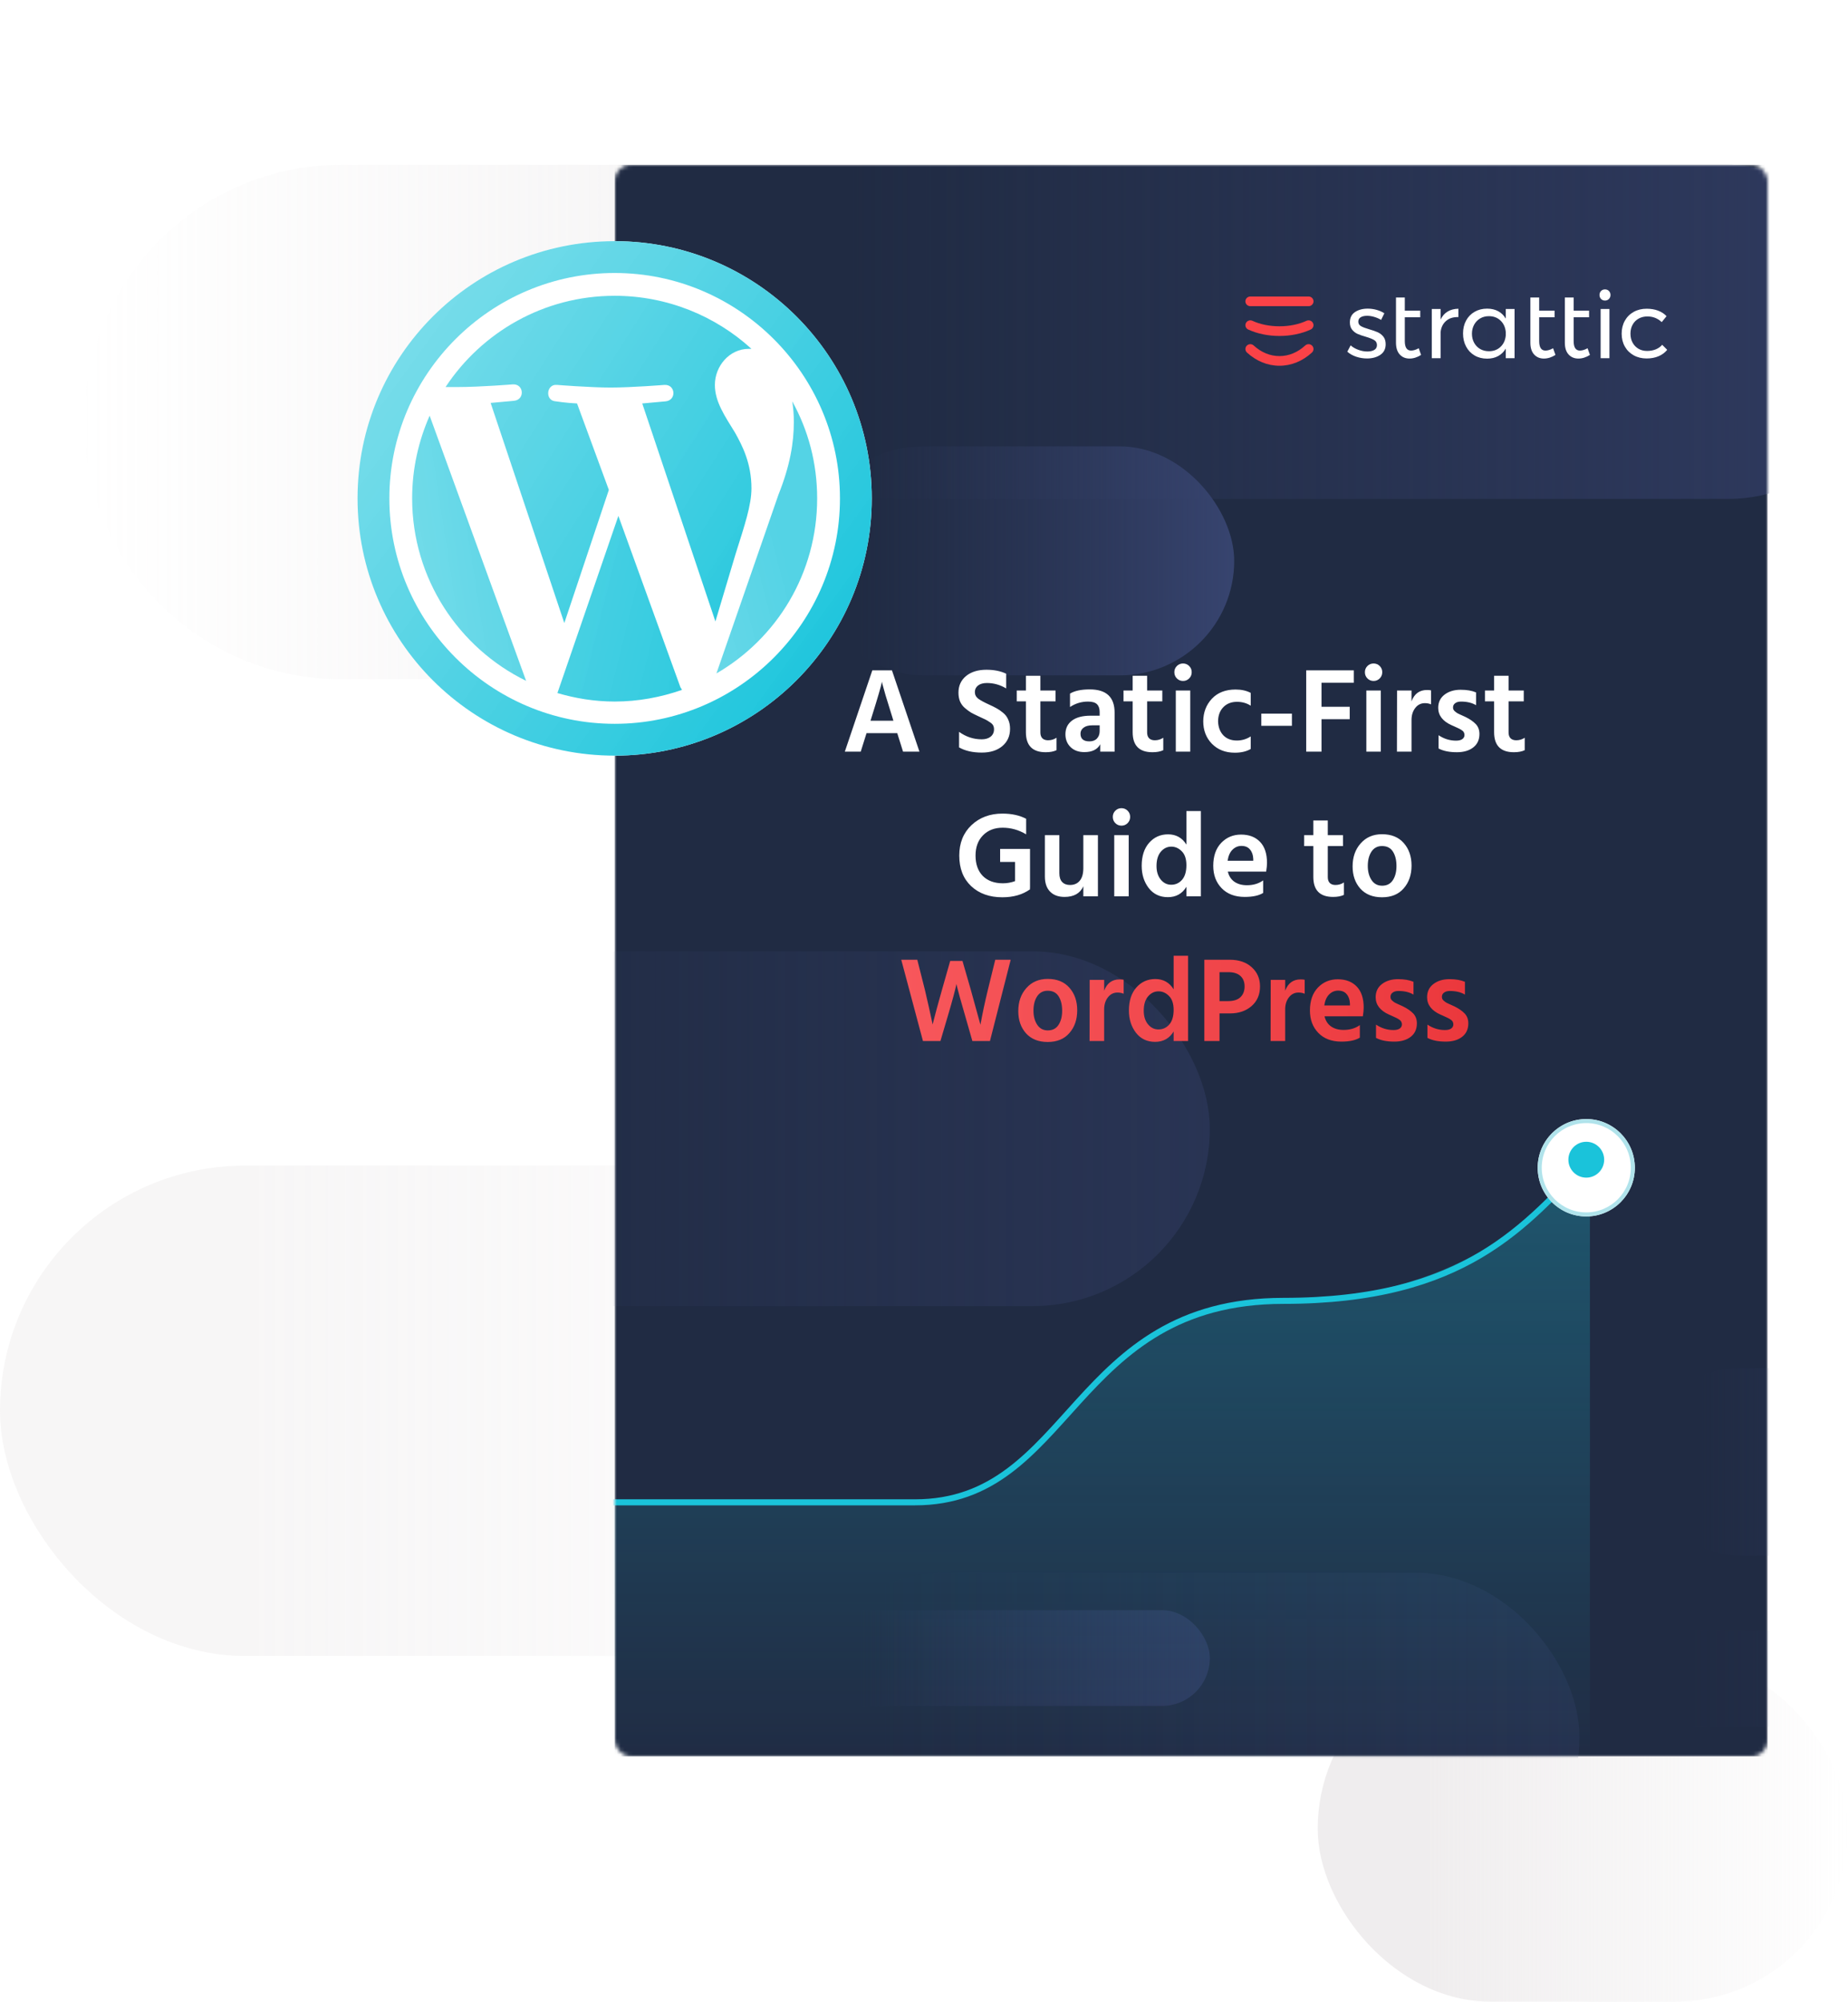<svg width="460" height="498" viewBox="0 0 460 498" fill="none" xmlns="http://www.w3.org/2000/svg">
<rect opacity="0.5" y="290" width="299" height="122" rx="61" fill="url(#paint0_linear)"/>
<rect x="328" y="412" width="132" height="86" rx="43" fill="url(#paint1_linear)"/>
<path fill-rule="evenodd" clip-rule="evenodd" d="M324.367 105C324.367 140.346 295.713 169 260.367 169L85.002 169C49.656 169 21.002 140.346 21.002 105C21.002 69.654 49.656 41 85.002 41L260.367 41C295.713 41 324.367 69.654 324.367 105Z" fill="url(#paint2_linear)"/>
<circle cx="257.996" cy="105" r="45" stroke="url(#paint3_linear)" stroke-width="2"/>
<mask id="mask0" mask-type="alpha" maskUnits="userSpaceOnUse" x="153" y="41" width="287" height="396">
<rect x="153" y="41" width="287" height="396" rx="4" fill="#2F3A5F"/>
</mask>
<g mask="url(#mask0)">
<rect x="153" y="41" width="287" height="396" fill="#202B43"/>
<rect x="176.914" y="41" width="291.425" height="83.131" rx="38.102" fill="url(#paint4_linear)"/>
<rect opacity="0.4" x="194.66" y="391.27" width="198.486" height="81.73" rx="40.865" fill="url(#paint5_linear)"/>
<rect x="201.199" y="111.054" width="106.015" height="56.977" rx="28.489" fill="url(#paint6_linear)"/>
<rect x="409.492" y="340.364" width="117.224" height="46.703" rx="23.351" fill="url(#paint7_linear)"/>
<rect opacity="0.4" x="408.559" y="405.748" width="98.543" height="23.818" rx="11.909" fill="url(#paint8_linear)"/>
<rect x="202.602" y="400.611" width="98.543" height="23.818" rx="11.909" fill="url(#paint9_linear)"/>
<rect opacity="0.6" x="67.629" y="236.684" width="233.514" height="88.268" rx="44.134" fill="url(#paint10_linear)"/>
<path d="M227.762 373.465H143.762V441.091H227.762H311.762H395.762V288.091C395.762 288.091 372.444 323.522 319.487 323.522C266.531 323.522 266.882 373.465 227.762 373.465Z" fill="url(#paint11_linear)"/>
<path d="M143.762 373.771C143.762 373.771 188.641 373.771 227.762 373.771C266.882 373.771 266.531 323.649 319.487 323.649C364.762 323.649 379.762 304.921 395.762 288.091" stroke="#1AC3DA" stroke-width="1.5"/>
<g filter="url(#filter0_d)">
<ellipse cx="394.851" cy="288.529" rx="12.089" ry="12.113" fill="white"/>
<path d="M406.441 288.529C406.441 294.943 401.251 300.141 394.851 300.141C388.451 300.141 383.262 294.943 383.262 288.529C383.262 282.114 388.451 276.916 394.851 276.916C401.251 276.916 406.441 282.114 406.441 288.529Z" stroke="#B0E3EB"/>
</g>
<ellipse cx="394.852" cy="288.529" rx="4.454" ry="4.463" fill="#1AC3DA"/>
</g>
<g filter="url(#filter1_d)">
<circle cx="153" cy="74" r="64" fill="white"/>
<path d="M153.925 78.355L138.75 122.429C143.237 123.748 147.987 124.54 153.002 124.54C158.808 124.54 164.482 123.485 169.76 121.637C169.628 121.373 169.496 121.241 169.364 120.977L153.925 78.355Z" fill="url(#paint12_linear)"/>
<path d="M102.59 74C102.59 93.926 114.202 111.212 130.961 119.394L106.944 53.414C104.173 59.748 102.59 66.61 102.59 74Z" fill="url(#paint13_linear)"/>
<path d="M187.05 71.493C187.05 65.291 184.807 60.936 182.96 57.637C180.452 53.546 177.945 49.983 177.945 45.761C177.945 41.142 181.508 36.788 186.391 36.788C186.654 36.788 186.786 36.788 187.05 36.788C178.077 28.606 166.069 23.592 153.005 23.592C135.323 23.592 119.883 32.697 110.91 46.289C112.098 46.289 113.153 46.289 114.209 46.289C119.487 46.289 127.669 45.629 127.669 45.629C130.44 45.497 130.704 49.456 127.933 49.719C127.933 49.719 125.162 49.983 122.127 50.247L140.469 105.01L151.553 71.889L143.636 50.379C140.865 50.247 138.358 49.852 138.358 49.852C135.586 49.719 135.982 45.497 138.621 45.761C138.621 45.761 146.935 46.42 151.949 46.42C157.228 46.42 165.409 45.761 165.409 45.761C168.18 45.629 168.444 49.588 165.673 49.852C165.673 49.852 162.902 50.115 159.867 50.379L178.077 104.614L183.092 87.856C185.335 80.73 187.05 75.715 187.05 71.493Z" fill="url(#paint14_linear)"/>
<path d="M197.202 49.852C197.466 51.435 197.598 53.151 197.598 54.998C197.598 60.144 196.674 65.819 193.771 73.076L178.332 117.546C193.375 108.837 203.404 92.606 203.404 74C203.404 65.159 201.161 56.977 197.202 49.852Z" fill="url(#paint15_linear)"/>
<path d="M153 10C117.635 10 89 38.635 89 74C89 109.365 117.635 138 153 138C188.365 138 217 109.365 217 74C217 38.635 188.365 10 153 10ZM153 130.082C122.122 130.082 96.918 104.878 96.918 74C96.918 43.122 122.122 17.918 153 17.918C183.878 17.918 209.082 43.122 209.082 74C209.082 104.878 183.878 130.082 153 130.082Z" fill="url(#paint16_linear)"/>
</g>
<path d="M216.683 179.32H222.383L222.113 178.42C221.433 176.26 220.873 174.45 220.433 172.99C220.013 171.51 219.753 170.58 219.653 170.2L219.533 169.6C219.353 170.6 218.493 173.55 216.953 178.45L216.683 179.32ZM224.783 187L223.343 182.41H215.693L214.253 187H210.293L217.133 166.78H222.023L228.863 187H224.783ZM250.459 167.62V171.28C248.959 170.38 247.359 169.93 245.659 169.93C244.719 169.93 243.979 170.14 243.439 170.56C242.919 170.98 242.659 171.52 242.659 172.18C242.659 172.84 242.939 173.39 243.499 173.83C244.079 174.25 244.939 174.72 246.079 175.24C246.879 175.6 247.529 175.92 248.029 176.2C248.529 176.46 249.069 176.83 249.649 177.31C250.249 177.79 250.689 178.37 250.969 179.05C251.269 179.71 251.419 180.47 251.419 181.33C251.419 183.13 250.769 184.57 249.469 185.65C248.189 186.71 246.499 187.24 244.399 187.24C242.119 187.24 240.229 186.81 238.729 185.95V182.08C240.449 183.32 242.329 183.94 244.369 183.94C245.289 183.94 246.029 183.72 246.589 183.28C247.149 182.82 247.429 182.21 247.429 181.45C247.429 181.09 247.359 180.77 247.219 180.49C247.079 180.21 246.789 179.93 246.349 179.65C245.929 179.37 245.599 179.17 245.359 179.05C245.139 178.93 244.669 178.71 243.949 178.39C243.749 178.29 243.599 178.22 243.499 178.18C242.759 177.84 242.159 177.54 241.699 177.28C241.239 177 240.739 176.63 240.199 176.17C239.659 175.71 239.249 175.16 238.969 174.52C238.709 173.88 238.579 173.15 238.579 172.33C238.579 170.61 239.209 169.23 240.469 168.19C241.749 167.15 243.439 166.63 245.539 166.63C247.439 166.63 249.079 166.96 250.459 167.62ZM258.967 174.49V182.23C258.967 182.87 259.137 183.36 259.477 183.7C259.817 184.02 260.287 184.18 260.887 184.18C261.647 184.18 262.347 183.97 262.987 183.55V186.64C262.287 186.98 261.387 187.15 260.287 187.15C257.007 187.15 255.367 185.49 255.367 182.17V174.49H253.087V171.79H255.367V168.13H258.967V171.79H262.747V174.49H258.967ZM273.724 180.46H271.864C270.924 180.46 270.204 180.66 269.704 181.06C269.204 181.44 268.954 181.93 268.954 182.53C268.954 183.81 269.694 184.45 271.174 184.45C271.974 184.45 272.594 184.22 273.034 183.76C273.494 183.28 273.724 182.66 273.724 181.9V180.46ZM266.344 175.9V172.57C267.484 171.87 269.124 171.52 271.264 171.52C275.384 171.52 277.444 173.44 277.444 177.28V187H273.874V185.17C273.174 186.47 271.854 187.12 269.914 187.12C268.474 187.12 267.324 186.7 266.464 185.86C265.624 185.02 265.204 183.96 265.204 182.68C265.204 181.24 265.744 180.11 266.824 179.29C267.904 178.47 269.464 178.06 271.504 178.06H273.724V177.13C273.724 176.29 273.504 175.65 273.064 175.21C272.624 174.77 271.874 174.55 270.814 174.55C269.194 174.55 267.704 175 266.344 175.9ZM285.539 174.49V182.23C285.539 182.87 285.709 183.36 286.049 183.7C286.389 184.02 286.859 184.18 287.459 184.18C288.219 184.18 288.919 183.97 289.559 183.55V186.64C288.859 186.98 287.959 187.15 286.859 187.15C283.579 187.15 281.939 185.49 281.939 182.17V174.49H279.659V171.79H281.939V168.13H285.539V171.79H289.319V174.49H285.539ZM292.676 187V171.79H296.276V187H292.676ZM292.316 167.23C292.316 166.63 292.526 166.12 292.946 165.7C293.366 165.28 293.876 165.07 294.476 165.07C295.076 165.07 295.586 165.28 296.006 165.7C296.426 166.12 296.636 166.63 296.636 167.23C296.636 167.85 296.426 168.37 296.006 168.79C295.586 169.21 295.076 169.42 294.476 169.42C293.876 169.42 293.366 169.21 292.946 168.79C292.526 168.37 292.316 167.85 292.316 167.23ZM303.199 179.44C303.239 180.88 303.669 182.04 304.489 182.92C305.329 183.8 306.459 184.24 307.879 184.24C309.119 184.24 310.269 183.9 311.329 183.22V186.34C310.269 186.96 308.949 187.27 307.369 187.27C305.029 187.27 303.129 186.53 301.669 185.05C300.229 183.57 299.509 181.7 299.509 179.44C299.529 177.22 300.249 175.35 301.669 173.83C303.109 172.31 305.069 171.55 307.549 171.55C309.029 171.55 310.289 171.83 311.329 172.39V175.57C310.329 174.93 309.189 174.61 307.909 174.61C306.509 174.61 305.379 175.05 304.519 175.93C303.659 176.81 303.219 177.98 303.199 179.44ZM313.961 180.58V177.55H321.581V180.58H313.961ZM336.987 169.87H328.947V175.84H335.967V178.93H328.947V187H325.137V166.78H336.987V169.87ZM340.108 187V171.79H343.708V187H340.108ZM339.748 167.23C339.748 166.63 339.958 166.12 340.378 165.7C340.798 165.28 341.308 165.07 341.908 165.07C342.508 165.07 343.018 165.28 343.438 165.7C343.858 166.12 344.068 166.63 344.068 167.23C344.068 167.85 343.858 168.37 343.438 168.79C343.018 169.21 342.508 169.42 341.908 169.42C341.308 169.42 340.798 169.21 340.378 168.79C339.958 168.37 339.748 167.85 339.748 167.23ZM351.351 171.79V174.49C352.051 172.61 353.331 171.67 355.191 171.67C355.611 171.67 355.951 171.7 356.211 171.76V175.24C355.751 175.04 355.241 174.94 354.681 174.94C353.701 174.94 352.901 175.34 352.281 176.14C351.661 176.94 351.351 177.94 351.351 179.14V187H347.721L347.751 171.79H351.351ZM367.417 172.27V175.45C366.417 174.85 365.167 174.55 363.667 174.55C363.047 174.55 362.557 174.69 362.197 174.97C361.857 175.23 361.687 175.57 361.687 175.99C361.687 176.15 361.707 176.3 361.747 176.44C361.807 176.58 361.897 176.72 362.017 176.86C362.157 176.98 362.287 177.09 362.407 177.19C362.527 177.29 362.697 177.4 362.917 177.52C363.137 177.62 363.327 177.71 363.487 177.79C363.647 177.87 363.867 177.97 364.147 178.09C364.427 178.21 364.647 178.31 364.807 178.39C365.867 178.91 366.707 179.49 367.327 180.13C367.947 180.77 368.257 181.6 368.257 182.62C368.257 184.04 367.747 185.15 366.727 185.95C365.707 186.75 364.347 187.15 362.647 187.15C360.767 187.15 359.247 186.84 358.087 186.22V182.92C359.427 183.82 360.877 184.27 362.437 184.27C363.097 184.27 363.607 184.15 363.967 183.91C364.347 183.65 364.537 183.3 364.537 182.86C364.537 182.6 364.477 182.37 364.357 182.17C364.237 181.95 364.007 181.74 363.667 181.54C363.327 181.34 363.057 181.2 362.857 181.12C362.677 181.02 362.307 180.85 361.747 180.61C361.687 180.59 361.637 180.57 361.597 180.55C361.577 180.53 361.537 180.51 361.477 180.49C361.417 180.47 361.367 180.45 361.327 180.43C359.107 179.43 357.997 177.99 357.997 176.11C357.997 174.71 358.527 173.61 359.587 172.81C360.647 172.01 361.977 171.61 363.577 171.61C365.117 171.61 366.397 171.83 367.417 172.27ZM375.51 174.49V182.23C375.51 182.87 375.68 183.36 376.02 183.7C376.36 184.02 376.83 184.18 377.43 184.18C378.19 184.18 378.89 183.97 379.53 183.55V186.64C378.83 186.98 377.93 187.15 376.83 187.15C373.55 187.15 371.91 185.49 371.91 182.17V174.49H369.63V171.79H371.91V168.13H375.51V171.79H379.29V174.49H375.51ZM256.39 211.21V220.93H256.36L256.39 221.26C254.55 222.58 252.25 223.24 249.49 223.24C246.29 223.24 243.7 222.31 241.72 220.45C239.76 218.59 238.78 216.06 238.78 212.86C238.78 209.74 239.79 207.22 241.81 205.3C243.85 203.38 246.42 202.42 249.52 202.42C251.82 202.42 253.79 202.85 255.43 203.71V207.58C253.59 206.48 251.64 205.93 249.58 205.93C247.56 205.93 245.93 206.56 244.69 207.82C243.45 209.08 242.83 210.76 242.83 212.86C242.83 215 243.43 216.69 244.63 217.93C245.85 219.15 247.52 219.76 249.64 219.76C250.68 219.76 251.69 219.58 252.67 219.22V214.45H248.95V211.21H256.39ZM269.661 207.79H273.291V223H269.661V220.51C268.861 222.27 267.301 223.15 264.981 223.15C263.441 223.15 262.241 222.71 261.381 221.83C260.521 220.95 260.091 219.7 260.091 218.08V207.79H263.691V217.24C263.691 218.2 263.921 218.93 264.381 219.43C264.861 219.93 265.511 220.18 266.331 220.18C267.371 220.18 268.181 219.83 268.761 219.13C269.361 218.43 269.661 217.37 269.661 215.95V207.79ZM277.354 223V207.79H280.954V223H277.354ZM276.994 203.23C276.994 202.63 277.204 202.12 277.624 201.7C278.044 201.28 278.554 201.07 279.154 201.07C279.754 201.07 280.264 201.28 280.684 201.7C281.104 202.12 281.314 202.63 281.314 203.23C281.314 203.85 281.104 204.37 280.684 204.79C280.264 205.21 279.754 205.42 279.154 205.42C278.554 205.42 278.044 205.21 277.624 204.79C277.204 204.37 276.994 203.85 276.994 203.23ZM291.537 220.12C292.617 220.12 293.517 219.71 294.237 218.89C294.957 218.05 295.317 216.84 295.317 215.26C295.317 213.72 294.937 212.57 294.177 211.81C293.417 211.03 292.547 210.64 291.567 210.64C290.527 210.64 289.647 211.07 288.927 211.93C288.227 212.77 287.877 213.95 287.877 215.47C287.877 216.85 288.227 217.97 288.927 218.83C289.627 219.69 290.497 220.12 291.537 220.12ZM295.317 201.79H298.917V223H295.317V220.63C294.277 222.35 292.737 223.21 290.697 223.21C288.697 223.21 287.107 222.45 285.927 220.93C284.767 219.41 284.187 217.57 284.187 215.41C284.187 213.01 284.797 211.11 286.017 209.71C287.257 208.29 288.837 207.58 290.757 207.58C292.737 207.58 294.257 208.43 295.317 210.13V201.79ZM311.959 214.15V213.7C311.919 212.72 311.649 211.94 311.149 211.36C310.669 210.76 309.959 210.46 309.019 210.46C308.159 210.46 307.409 210.78 306.769 211.42C306.149 212.04 305.749 212.95 305.569 214.15H311.959ZM314.419 219.04V222.16C313.359 222.82 311.829 223.15 309.829 223.15C307.409 223.15 305.499 222.43 304.099 220.99C302.699 219.55 301.999 217.69 301.999 215.41C301.999 212.99 302.659 211.09 303.979 209.71C305.299 208.33 306.949 207.64 308.929 207.64C310.909 207.64 312.479 208.24 313.639 209.44C314.799 210.64 315.379 212.39 315.379 214.69C315.379 215.25 315.309 215.97 315.169 216.85H305.629C305.889 217.95 306.429 218.79 307.249 219.37C308.089 219.95 309.129 220.24 310.369 220.24C311.969 220.24 313.319 219.84 314.419 219.04ZM330.51 210.49V218.23C330.51 218.87 330.68 219.36 331.02 219.7C331.36 220.02 331.83 220.18 332.43 220.18C333.19 220.18 333.89 219.97 334.53 219.55V222.64C333.83 222.98 332.93 223.15 331.83 223.15C328.55 223.15 326.91 221.49 326.91 218.17V210.49H324.63V207.79H326.91V204.13H330.51V207.79H334.29V210.49H330.51ZM344.007 223.24C341.707 223.24 339.907 222.52 338.607 221.08C337.327 219.64 336.687 217.8 336.687 215.56C336.687 213.24 337.357 211.33 338.697 209.83C340.037 208.31 341.807 207.55 344.007 207.55C346.347 207.55 348.157 208.29 349.437 209.77C350.717 211.23 351.357 213.09 351.357 215.35C351.357 217.65 350.707 219.54 349.407 221.02C348.127 222.5 346.327 223.24 344.007 223.24ZM344.007 210.49C342.867 210.49 341.987 210.96 341.367 211.9C340.767 212.84 340.467 214.02 340.467 215.44C340.467 216.84 340.777 218.01 341.397 218.95C342.017 219.89 342.897 220.36 344.037 220.36C345.217 220.36 346.107 219.9 346.707 218.98C347.307 218.06 347.607 216.89 347.607 215.47C347.607 214.01 347.317 212.82 346.737 211.9C346.157 210.96 345.247 210.49 344.007 210.49Z" fill="white"/>
<path d="M236.519 239.08H239.579L241.649 246.25L244.049 254.95C244.549 252.17 245.169 249.26 245.909 246.22L247.739 238.78H251.579L246.419 259H242.039L240.209 252.61C239.709 250.91 239.279 249.41 238.919 248.11C238.579 246.81 238.349 245.94 238.229 245.5L238.079 244.81C237.799 246.21 237.099 248.81 235.979 252.61L234.089 259H229.739L224.339 238.78H228.329L230.219 246.25C230.539 247.59 230.859 248.98 231.179 250.42C231.499 251.86 231.739 252.96 231.899 253.72L232.139 254.89C232.779 252.37 233.559 249.49 234.479 246.25L236.519 239.08ZM260.789 259.24C258.489 259.24 256.689 258.52 255.389 257.08C254.109 255.64 253.469 253.8 253.469 251.56C253.469 249.24 254.139 247.33 255.479 245.83C256.819 244.31 258.589 243.55 260.789 243.55C263.129 243.55 264.939 244.29 266.219 245.77C267.499 247.23 268.139 249.09 268.139 251.35C268.139 253.65 267.489 255.54 266.189 257.02C264.909 258.5 263.109 259.24 260.789 259.24ZM260.789 246.49C259.649 246.49 258.769 246.96 258.149 247.9C257.549 248.84 257.249 250.02 257.249 251.44C257.249 252.84 257.559 254.01 258.179 254.95C258.799 255.89 259.679 256.36 260.819 256.36C261.999 256.36 262.889 255.9 263.489 254.98C264.089 254.06 264.389 252.89 264.389 251.47C264.389 250.01 264.099 248.82 263.519 247.9C262.939 246.96 262.029 246.49 260.789 246.49ZM274.842 243.79V246.49C275.542 244.61 276.822 243.67 278.682 243.67C279.102 243.67 279.442 243.7 279.702 243.76V247.24C279.242 247.04 278.732 246.94 278.172 246.94C277.192 246.94 276.392 247.34 275.772 248.14C275.152 248.94 274.842 249.94 274.842 251.14V259H271.212L271.242 243.79H274.842ZM288.358 256.12C289.438 256.12 290.338 255.71 291.058 254.89C291.778 254.05 292.138 252.84 292.138 251.26C292.138 249.72 291.758 248.57 290.998 247.81C290.238 247.03 289.368 246.64 288.388 246.64C287.348 246.64 286.468 247.07 285.748 247.93C285.048 248.77 284.698 249.95 284.698 251.47C284.698 252.85 285.048 253.97 285.748 254.83C286.448 255.69 287.318 256.12 288.358 256.12ZM292.138 237.79H295.738V259H292.138V256.63C291.098 258.35 289.558 259.21 287.518 259.21C285.518 259.21 283.928 258.45 282.748 256.93C281.588 255.41 281.008 253.57 281.008 251.41C281.008 249.01 281.618 247.11 282.838 245.71C284.078 244.29 285.658 243.58 287.578 243.58C289.558 243.58 291.078 244.43 292.138 246.13V237.79ZM303.561 249.07H305.691C307.071 249.07 308.101 248.74 308.781 248.08C309.461 247.42 309.801 246.53 309.801 245.41C309.801 244.31 309.461 243.45 308.781 242.83C308.101 242.19 307.101 241.87 305.781 241.87H303.561V249.07ZM299.781 238.78H306.111C308.391 238.78 310.211 239.4 311.571 240.64C312.951 241.88 313.641 243.47 313.641 245.41C313.641 247.47 312.931 249.11 311.511 250.33C310.111 251.53 308.341 252.13 306.201 252.13H303.561V259H299.781V238.78ZM319.901 243.79V246.49C320.601 244.61 321.881 243.67 323.741 243.67C324.161 243.67 324.501 243.7 324.761 243.76V247.24C324.301 247.04 323.791 246.94 323.231 246.94C322.251 246.94 321.451 247.34 320.831 248.14C320.211 248.94 319.901 249.94 319.901 251.14V259H316.271L316.301 243.79H319.901ZM336.027 250.15V249.7C335.987 248.72 335.717 247.94 335.217 247.36C334.737 246.76 334.027 246.46 333.087 246.46C332.227 246.46 331.477 246.78 330.837 247.42C330.217 248.04 329.817 248.95 329.637 250.15H336.027ZM338.487 255.04V258.16C337.427 258.82 335.897 259.15 333.897 259.15C331.477 259.15 329.567 258.43 328.167 256.99C326.767 255.55 326.067 253.69 326.067 251.41C326.067 248.99 326.727 247.09 328.047 245.71C329.367 244.33 331.017 243.64 332.997 243.64C334.977 243.64 336.547 244.24 337.707 245.44C338.867 246.64 339.447 248.39 339.447 250.69C339.447 251.25 339.377 251.97 339.237 252.85H329.697C329.957 253.95 330.497 254.79 331.317 255.37C332.157 255.95 333.197 256.24 334.437 256.24C336.037 256.24 337.387 255.84 338.487 255.04ZM351.846 244.27V247.45C350.846 246.85 349.596 246.55 348.096 246.55C347.476 246.55 346.986 246.69 346.626 246.97C346.286 247.23 346.116 247.57 346.116 247.99C346.116 248.15 346.136 248.3 346.176 248.44C346.236 248.58 346.326 248.72 346.446 248.86C346.586 248.98 346.716 249.09 346.836 249.19C346.956 249.29 347.126 249.4 347.346 249.52C347.566 249.62 347.756 249.71 347.916 249.79C348.076 249.87 348.296 249.97 348.576 250.09C348.856 250.21 349.076 250.31 349.236 250.39C350.296 250.91 351.136 251.49 351.756 252.13C352.376 252.77 352.686 253.6 352.686 254.62C352.686 256.04 352.176 257.15 351.156 257.95C350.136 258.75 348.776 259.15 347.076 259.15C345.196 259.15 343.676 258.84 342.516 258.22V254.92C343.856 255.82 345.306 256.27 346.866 256.27C347.526 256.27 348.036 256.15 348.396 255.91C348.776 255.65 348.966 255.3 348.966 254.86C348.966 254.6 348.906 254.37 348.786 254.17C348.666 253.95 348.436 253.74 348.096 253.54C347.756 253.34 347.486 253.2 347.286 253.12C347.106 253.02 346.736 252.85 346.176 252.61C346.116 252.59 346.066 252.57 346.026 252.55C346.006 252.53 345.966 252.51 345.906 252.49C345.846 252.47 345.796 252.45 345.756 252.43C343.536 251.43 342.426 249.99 342.426 248.11C342.426 246.71 342.956 245.61 344.016 244.81C345.076 244.01 346.406 243.61 348.006 243.61C349.546 243.61 350.826 243.83 351.846 244.27ZM364.648 244.27V247.45C363.648 246.85 362.398 246.55 360.898 246.55C360.278 246.55 359.788 246.69 359.428 246.97C359.088 247.23 358.918 247.57 358.918 247.99C358.918 248.15 358.938 248.3 358.978 248.44C359.038 248.58 359.128 248.72 359.248 248.86C359.388 248.98 359.518 249.09 359.638 249.19C359.758 249.29 359.928 249.4 360.148 249.52C360.368 249.62 360.558 249.71 360.718 249.79C360.878 249.87 361.098 249.97 361.378 250.09C361.658 250.21 361.878 250.31 362.038 250.39C363.098 250.91 363.938 251.49 364.558 252.13C365.178 252.77 365.488 253.6 365.488 254.62C365.488 256.04 364.978 257.15 363.958 257.95C362.938 258.75 361.578 259.15 359.878 259.15C357.998 259.15 356.478 258.84 355.318 258.22V254.92C356.658 255.82 358.108 256.27 359.668 256.27C360.328 256.27 360.838 256.15 361.198 255.91C361.578 255.65 361.768 255.3 361.768 254.86C361.768 254.6 361.708 254.37 361.588 254.17C361.468 253.95 361.238 253.74 360.898 253.54C360.558 253.34 360.288 253.2 360.088 253.12C359.908 253.02 359.538 252.85 358.978 252.61C358.918 252.59 358.868 252.57 358.828 252.55C358.808 252.53 358.768 252.51 358.708 252.49C358.648 252.47 358.598 252.45 358.558 252.43C356.338 251.43 355.228 249.99 355.228 248.11C355.228 246.71 355.758 245.61 356.818 244.81C357.878 244.01 359.208 243.61 360.808 243.61C362.348 243.61 363.628 243.83 364.648 244.27Z" fill="url(#paint17_linear)"/>
<g clip-path="url(#clip0)">
<path d="M311.228 76.177C310.55 76.177 310 75.638 310 74.972C310 74.308 310.55 73.768 311.228 73.768H325.73C326.407 73.768 326.957 74.308 326.957 74.972C326.957 75.638 326.407 76.177 325.73 76.177H311.228ZM324.89 85.957C325.382 85.503 326.158 85.525 326.621 86.008C327.084 86.491 327.061 87.252 326.568 87.706C325.435 88.751 324.153 89.583 322.771 90.148C321.42 90.7 319.974 91 318.479 91C316.983 91 315.538 90.7 314.186 90.148C312.805 89.583 311.523 88.751 310.389 87.706C309.897 87.252 309.874 86.491 310.337 86.008C310.8 85.525 311.575 85.503 312.067 85.957C312.986 86.804 314.019 87.476 315.126 87.928C316.176 88.357 317.304 88.591 318.479 88.591C319.653 88.591 320.781 88.357 321.831 87.928C322.938 87.476 323.971 86.804 324.89 85.957ZM325.211 79.814C325.822 79.534 326.551 79.794 326.837 80.393C327.123 80.993 326.859 81.708 326.248 81.989C325.133 82.502 323.885 82.909 322.55 83.181C321.259 83.445 319.887 83.588 318.479 83.588C317.07 83.588 315.698 83.445 314.408 83.181C313.073 82.909 311.823 82.501 310.71 81.989C310.099 81.708 309.834 80.993 310.12 80.393C310.406 79.794 311.135 79.534 311.746 79.814C312.686 80.247 313.752 80.593 314.906 80.829C316.016 81.055 317.219 81.179 318.479 81.179C319.738 81.179 320.941 81.055 322.051 80.829C323.205 80.593 324.272 80.246 325.211 79.814Z" fill="#FB4247"/>
<path d="M343.786 79.587C343.268 79.278 342.698 79.032 342.077 78.847C341.457 78.662 340.863 78.569 340.298 78.569C339.638 78.569 339.107 78.689 338.707 78.928C338.306 79.167 338.106 79.533 338.106 80.026C338.106 80.52 338.329 80.894 338.777 81.148C339.225 81.403 339.905 81.661 340.816 81.923C341.681 82.17 342.388 82.417 342.938 82.663C343.488 82.91 343.955 83.272 344.34 83.751C344.725 84.229 344.918 84.861 344.918 85.647C344.918 86.804 344.474 87.683 343.586 88.284C342.698 88.885 341.594 89.186 340.274 89.186C339.347 89.186 338.447 89.04 337.575 88.747C336.703 88.454 335.968 88.037 335.371 87.498L336.196 85.925C336.715 86.387 337.355 86.758 338.117 87.035C338.879 87.313 339.622 87.451 340.345 87.451C341.068 87.451 341.649 87.32 342.089 87.058C342.529 86.796 342.749 86.395 342.749 85.855C342.749 85.3 342.517 84.884 342.054 84.606C341.59 84.329 340.887 84.051 339.944 83.774C339.111 83.542 338.432 83.307 337.905 83.068C337.379 82.829 336.931 82.478 336.561 82.016C336.192 81.553 336.007 80.952 336.007 80.211C336.007 79.07 336.432 78.215 337.28 77.644C338.129 77.073 339.19 76.788 340.462 76.788C341.217 76.788 341.959 76.892 342.69 77.1C343.421 77.308 344.053 77.59 344.588 77.945L343.786 79.587ZM358.59 79.517C358.998 78.639 359.58 77.972 360.334 77.517C361.088 77.062 361.984 76.827 363.021 76.811V78.893C361.748 78.847 360.719 79.171 359.933 79.865C359.148 80.558 358.7 81.492 358.59 82.663V89.117H356.398V76.881H358.59V79.517H358.59ZM398.427 76.881H400.619V89.117H398.427V76.881ZM399.511 72C399.904 72 400.23 72.131 400.49 72.394C400.749 72.656 400.879 72.987 400.879 73.388C400.879 73.789 400.749 74.121 400.49 74.383C400.23 74.645 399.904 74.776 399.511 74.776C399.119 74.776 398.792 74.645 398.533 74.383C398.274 74.121 398.144 73.789 398.144 73.388C398.144 72.987 398.274 72.656 398.533 72.394C398.792 72.131 399.118 72 399.511 72ZM413.631 80.142C412.641 79.201 411.455 78.731 410.072 78.731C409.255 78.731 408.528 78.909 407.891 79.263C407.255 79.618 406.756 80.119 406.394 80.767C406.033 81.414 405.852 82.162 405.852 83.01C405.852 83.858 406.029 84.606 406.383 85.254C406.736 85.902 407.224 86.407 407.844 86.769C408.465 87.132 409.176 87.313 409.978 87.313C410.779 87.313 411.502 87.182 412.146 86.92C412.791 86.657 413.325 86.28 413.749 85.786L414.998 87.035C414.433 87.729 413.714 88.261 412.842 88.631C411.969 89.001 410.983 89.186 409.883 89.186C408.673 89.186 407.597 88.924 406.654 88.4C405.711 87.876 404.976 87.147 404.45 86.214C403.923 85.281 403.66 84.213 403.66 83.01C403.66 81.807 403.923 80.736 404.45 79.795C404.976 78.854 405.711 78.122 406.654 77.598C407.597 77.073 408.673 76.811 409.883 76.811C410.936 76.811 411.883 76.969 412.724 77.286C413.564 77.602 414.268 78.06 414.833 78.662L413.631 80.142ZM353.734 88.308C352.775 88.909 351.817 89.21 350.858 89.21C349.852 89.21 349.039 88.87 348.418 88.192C347.798 87.513 347.487 86.534 347.487 85.254V74.013H349.68V77.297H353.522V78.939H349.68V84.861C349.68 86.434 350.198 87.22 351.235 87.22C351.817 87.22 352.453 87.028 353.145 86.642L353.734 88.308ZM377 76.881V89.117H374.808V86.734C374.336 87.536 373.708 88.153 372.922 88.585C372.136 89.017 371.217 89.232 370.164 89.232C368.985 89.232 367.944 88.967 367.04 88.434C366.137 87.903 365.434 87.163 364.931 86.214C364.428 85.266 364.176 84.182 364.176 82.964C364.176 81.761 364.428 80.693 364.931 79.76C365.434 78.827 366.141 78.099 367.052 77.575C367.964 77.05 369.001 76.788 370.164 76.788C371.217 76.788 372.136 77 372.922 77.424C373.708 77.848 374.336 78.461 374.808 79.263V76.881H377ZM370.612 87.382C371.775 87.382 372.737 87.024 373.499 86.307C374.261 85.59 374.697 84.653 374.808 83.496V82.571C374.697 81.414 374.261 80.474 373.499 79.749C372.737 79.024 371.775 78.662 370.612 78.662C369.795 78.662 369.068 78.851 368.431 79.228C367.795 79.606 367.296 80.127 366.934 80.79C366.573 81.453 366.392 82.201 366.392 83.034C366.392 83.866 366.573 84.614 366.934 85.277C367.296 85.94 367.795 86.457 368.431 86.827C369.068 87.197 369.795 87.382 370.612 87.382ZM387.183 88.308C386.224 88.909 385.266 89.21 384.307 89.21C383.302 89.21 382.488 88.87 381.868 88.192C381.247 87.513 380.937 86.534 380.937 85.254V74.013H383.129V77.297H386.971V78.939H383.129V84.861C383.129 86.434 383.647 87.22 384.684 87.22C385.266 87.22 385.903 87.028 386.594 86.642L387.183 88.308ZM395.763 88.308C394.805 88.909 393.846 89.21 392.888 89.21C391.882 89.21 391.069 88.87 390.448 88.192C389.827 87.513 389.517 86.534 389.517 85.254V74.013H391.709V77.297H395.551V78.939H391.709V84.861C391.709 86.434 392.228 87.22 393.265 87.22C393.846 87.22 394.483 87.028 395.174 86.642L395.763 88.308Z" fill="white"/>
</g>
<defs>
<filter id="filter0_d" x="370.762" y="266.416" width="48.179" height="48.225" filterUnits="userSpaceOnUse" color-interpolation-filters="sRGB">
<feFlood flood-opacity="0" result="BackgroundImageFix"/>
<feColorMatrix in="SourceAlpha" type="matrix" values="0 0 0 0 0 0 0 0 0 0 0 0 0 0 0 0 0 0 127 0"/>
<feOffset dy="2"/>
<feGaussianBlur stdDeviation="6"/>
<feColorMatrix type="matrix" values="0 0 0 0 0.257 0 0 0 0 0.35 0 0 0 0 0.346 0 0 0 0.02 0"/>
<feBlend mode="normal" in2="BackgroundImageFix" result="effect1_dropShadow"/>
<feBlend mode="normal" in="SourceGraphic" in2="effect1_dropShadow" result="shape"/>
</filter>
<filter id="filter1_d" x="29" y="0" width="248" height="248" filterUnits="userSpaceOnUse" color-interpolation-filters="sRGB">
<feFlood flood-opacity="0" result="BackgroundImageFix"/>
<feColorMatrix in="SourceAlpha" type="matrix" values="0 0 0 0 0 0 0 0 0 0 0 0 0 0 0 0 0 0 127 0"/>
<feOffset dy="50"/>
<feGaussianBlur stdDeviation="30"/>
<feColorMatrix type="matrix" values="0 0 0 0 0.153 0 0 0 0 0.188 0 0 0 0 0.306 0 0 0 0.3 0"/>
<feBlend mode="normal" in2="BackgroundImageFix" result="effect1_dropShadow"/>
<feBlend mode="normal" in="SourceGraphic" in2="effect1_dropShadow" result="shape"/>
</filter>
<linearGradient id="paint0_linear" x1="63" y1="351" x2="299.626" y2="351.003" gradientUnits="userSpaceOnUse">
<stop stop-color="#DBD6D8" stop-opacity="0.43"/>
<stop offset="1" stop-color="#DBD6D8" stop-opacity="0"/>
</linearGradient>
<linearGradient id="paint1_linear" x1="355.813" y1="455" x2="460.276" y2="455.001" gradientUnits="userSpaceOnUse">
<stop stop-color="#DBD6D8" stop-opacity="0.43"/>
<stop offset="1" stop-color="#DBD6D8" stop-opacity="0"/>
</linearGradient>
<linearGradient id="paint2_linear" x1="656.972" y1="105.128" x2="20.367" y2="105" gradientUnits="userSpaceOnUse">
<stop stop-color="#DBD6D8"/>
<stop offset="1" stop-color="#DBD6D8" stop-opacity="0"/>
</linearGradient>
<linearGradient id="paint3_linear" x1="211.351" y1="105.945" x2="304.377" y2="105.595" gradientUnits="userSpaceOnUse">
<stop stop-color="white"/>
<stop offset="1" stop-color="white"/>
</linearGradient>
<linearGradient id="paint4_linear" x1="468.34" y1="82.243" x2="211.122" y2="82.243" gradientUnits="userSpaceOnUse">
<stop stop-color="#2F3A5F"/>
<stop offset="1" stop-color="#2F3A5F" stop-opacity="0"/>
</linearGradient>
<linearGradient id="paint5_linear" x1="393.147" y1="431.818" x2="217.959" y2="431.818" gradientUnits="userSpaceOnUse">
<stop stop-color="#2F3A5F"/>
<stop offset="1" stop-color="#2F3A5F" stop-opacity="0"/>
</linearGradient>
<linearGradient id="paint6_linear" x1="307.215" y1="139.322" x2="213.643" y2="139.322" gradientUnits="userSpaceOnUse">
<stop stop-color="#37446F"/>
<stop offset="1" stop-color="#2F3A5F" stop-opacity="0"/>
</linearGradient>
<linearGradient id="paint7_linear" x1="526.716" y1="363.535" x2="423.252" y2="363.535" gradientUnits="userSpaceOnUse">
<stop stop-color="#2F3A5F"/>
<stop offset="1" stop-color="#2F3A5F" stop-opacity="0"/>
</linearGradient>
<linearGradient id="paint8_linear" x1="507.102" y1="417.565" x2="420.126" y2="417.565" gradientUnits="userSpaceOnUse">
<stop stop-color="#2F3A5F"/>
<stop offset="1" stop-color="#2F3A5F" stop-opacity="0"/>
</linearGradient>
<linearGradient id="paint9_linear" x1="301.145" y1="412.428" x2="214.169" y2="412.428" gradientUnits="userSpaceOnUse">
<stop stop-color="#2F3A5F"/>
<stop offset="1" stop-color="#2F3A5F" stop-opacity="0"/>
</linearGradient>
<linearGradient id="paint10_linear" x1="301.143" y1="280.476" x2="95.039" y2="280.476" gradientUnits="userSpaceOnUse">
<stop stop-color="#2F3A5F"/>
<stop offset="1" stop-color="#2F3A5F" stop-opacity="0"/>
</linearGradient>
<linearGradient id="paint11_linear" x1="269.762" y1="288.091" x2="269.762" y2="441.091" gradientUnits="userSpaceOnUse">
<stop stop-color="#1AC3DA" stop-opacity="0.29"/>
<stop offset="1" stop-color="#1AC3DA" stop-opacity="0"/>
</linearGradient>
<linearGradient id="paint12_linear" x1="199.4" y1="116.4" x2="-140.947" y2="32.746" gradientUnits="userSpaceOnUse">
<stop stop-color="#1CC5DC"/>
<stop offset="1" stop-color="white" stop-opacity="0.8"/>
</linearGradient>
<linearGradient id="paint13_linear" x1="205.798" y1="115.6" x2="-83.57" y2="160.325" gradientUnits="userSpaceOnUse">
<stop stop-color="#1CC5DC"/>
<stop offset="1" stop-color="white" stop-opacity="0.8"/>
</linearGradient>
<linearGradient id="paint14_linear" x1="201.002" y1="112.4" x2="-98.911" y2="-78.885" gradientUnits="userSpaceOnUse">
<stop stop-color="#1CC5DC"/>
<stop offset="1" stop-color="white" stop-opacity="0.8"/>
</linearGradient>
<linearGradient id="paint15_linear" x1="203.398" y1="117.2" x2="-50.953" y2="183.816" gradientUnits="userSpaceOnUse">
<stop stop-color="#54D3E5"/>
<stop offset="1" stop-color="white" stop-opacity="0.8"/>
</linearGradient>
<linearGradient id="paint16_linear" x1="209.8" y1="114.8" x2="-98.338" y2="-108.565" gradientUnits="userSpaceOnUse">
<stop stop-color="#1CC5DC"/>
<stop offset="1" stop-color="white" stop-opacity="0.8"/>
</linearGradient>
<linearGradient id="paint17_linear" x1="179.401" y1="218.66" x2="409.934" y2="216.913" gradientUnits="userSpaceOnUse">
<stop stop-color="#FB6165"/>
<stop offset="1" stop-color="#E72E33"/>
</linearGradient>
<clipPath id="clip0">
<rect width="105" height="19" fill="white" transform="translate(310 72)"/>
</clipPath>
</defs>
</svg>
